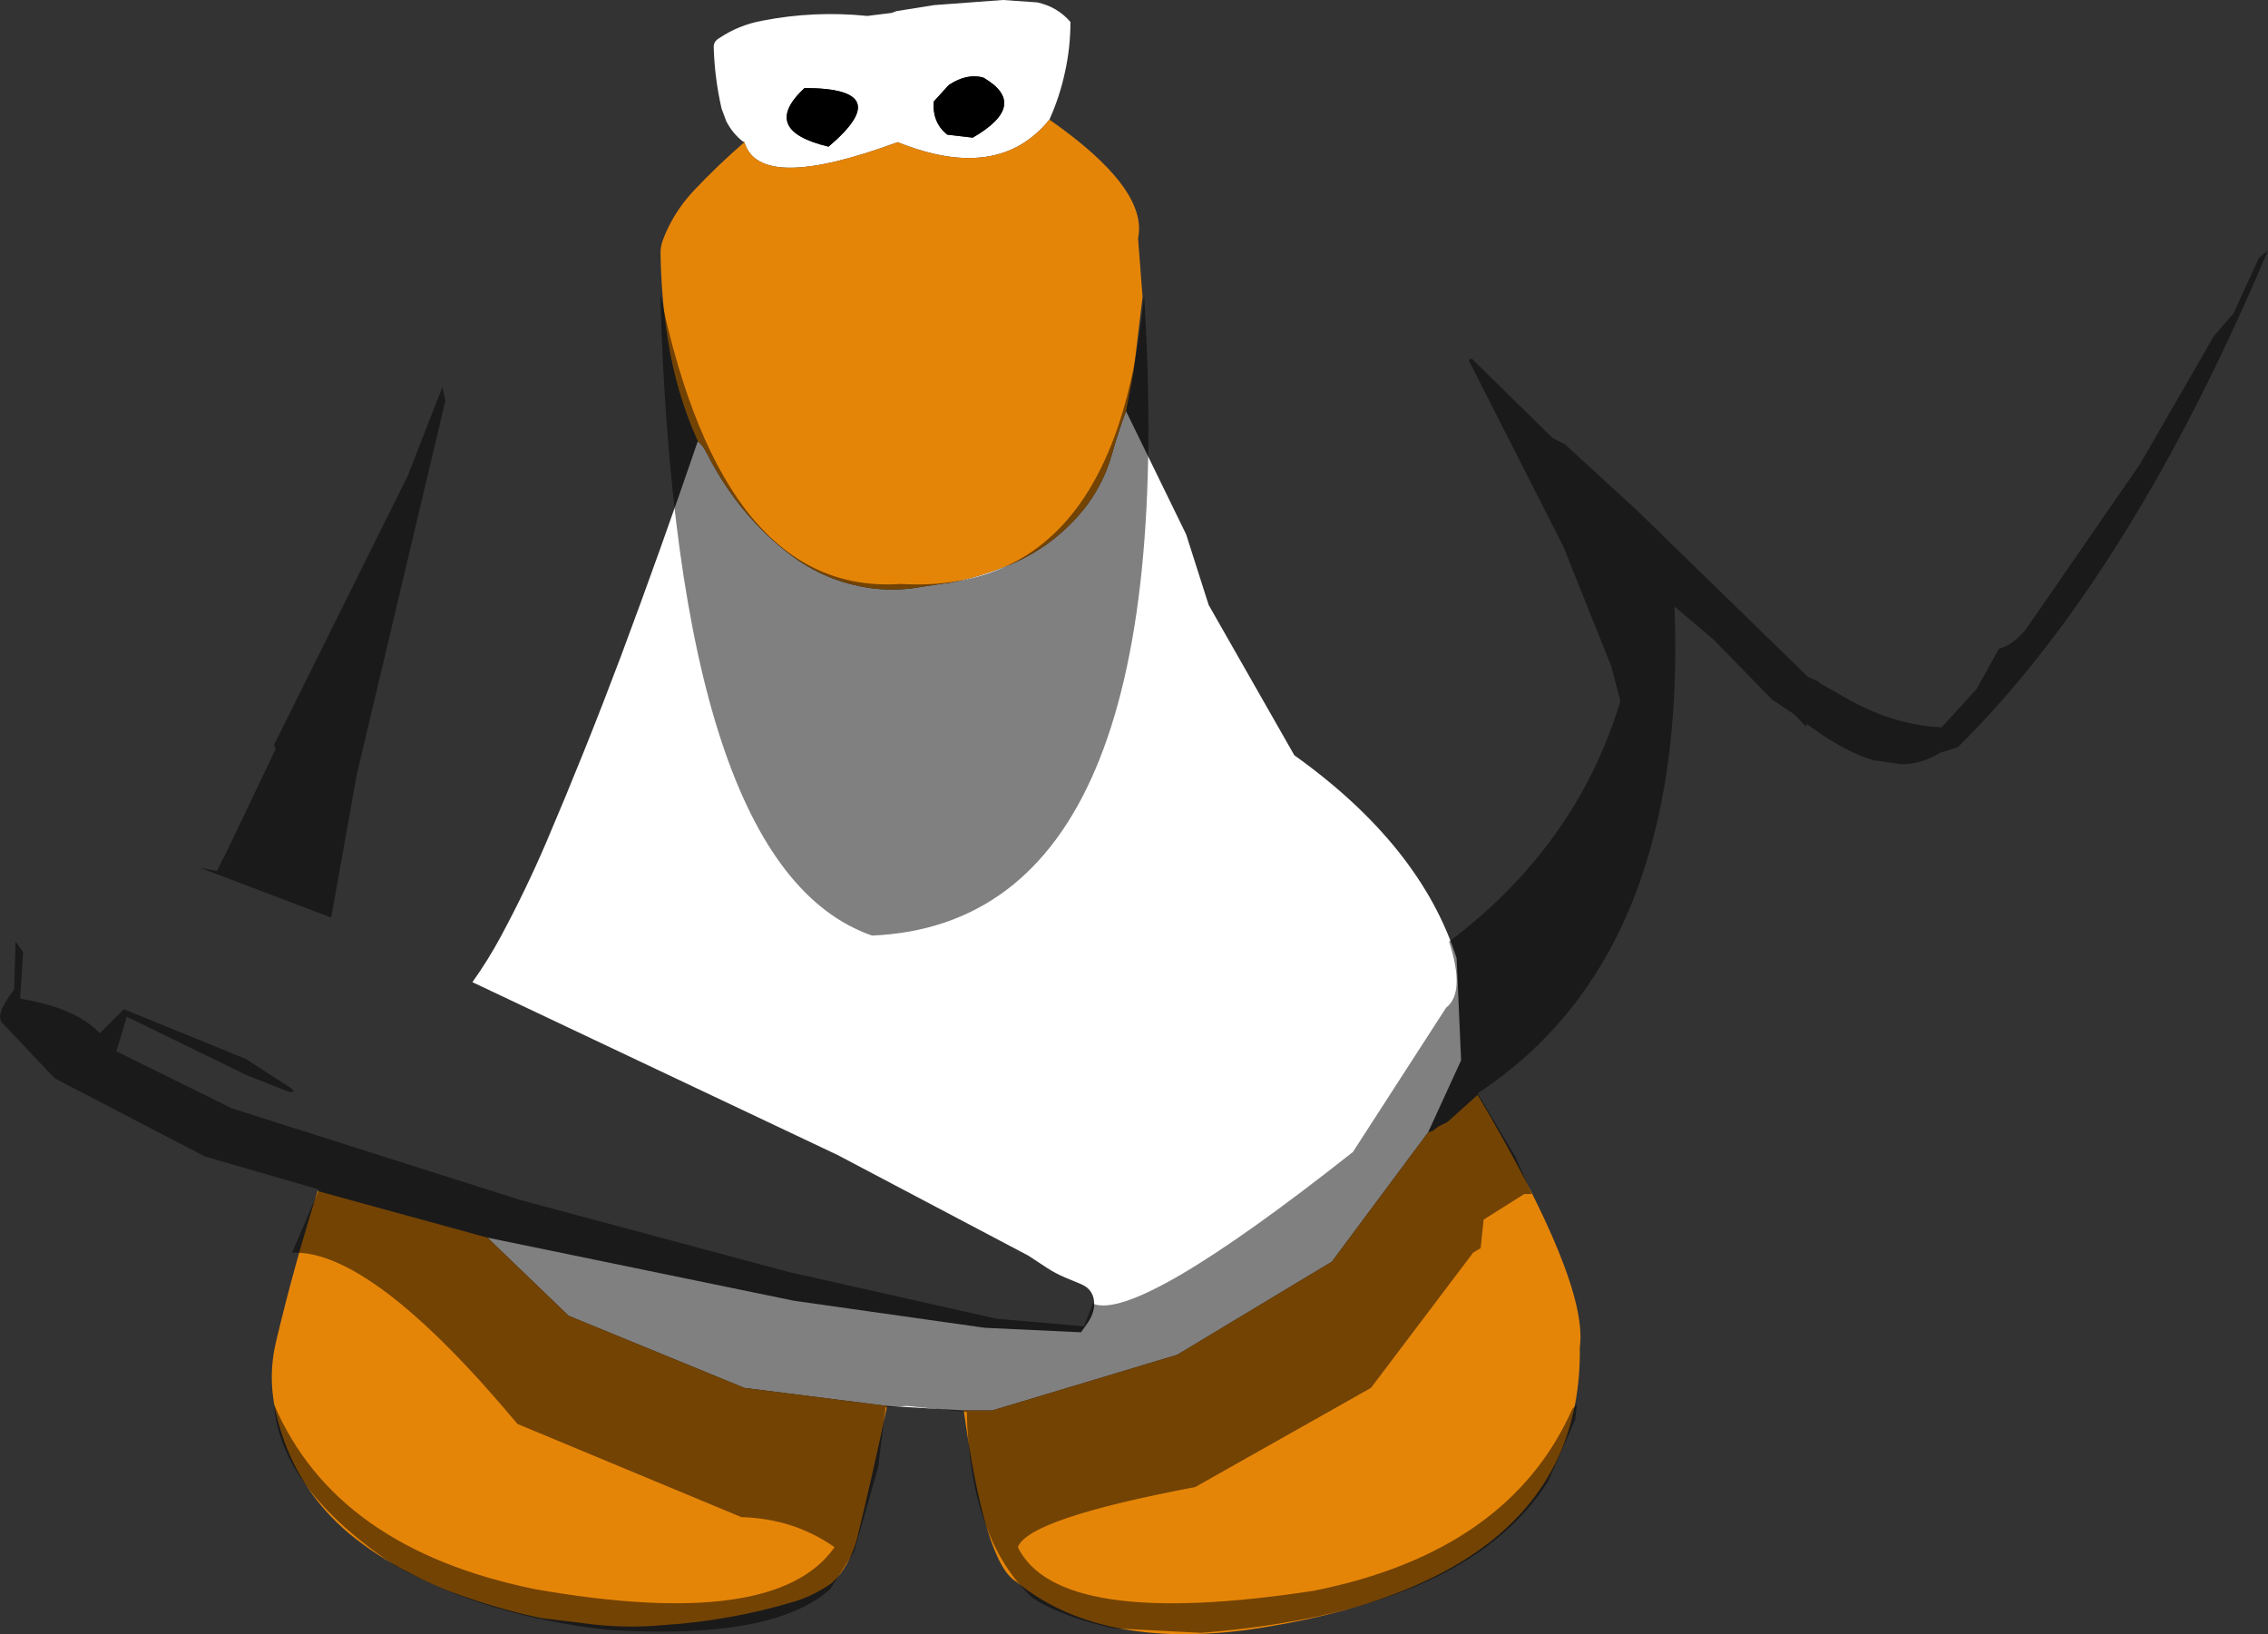 <?xml version="1.0" encoding="UTF-8" standalone="no"?>
<svg xmlns:ffdec="https://www.free-decompiler.com/flash" xmlns:xlink="http://www.w3.org/1999/xlink" ffdec:objectType="shape" height="271.9px" width="377.35px" xmlns="http://www.w3.org/2000/svg">
  <rect width="100%" height="100%" fill="#333333" stroke="none"/>
  <g transform="matrix(1.0, 0.0, 0.0, 1.0, 152.35, 70.15)">
    <path d="M-28.5 -46.5 L-28.8 -46.65 Q-30.45 -47.95 -31.5 -49.95 L-32.3 -52.1 Q-33.45 -57.15 -33.6 -62.25 -33.65 -63.25 -32.7 -63.8 -29.4 -66.0 -25.55 -66.7 -16.9 -68.4 -8.05 -67.5 L-4.0 -68.0 -3.2 -68.3 3.05 -69.3 14.5 -70.15 20.25 -69.75 Q23.6 -69.0 25.75 -66.5 25.75 -62.25 24.85 -58.2 24.0 -54.15 22.25 -50.25 13.75 -39.75 -3.0 -46.5 -26.0 -38.0 -28.5 -46.5 M35.0 -1.75 L45.0 18.75 48.75 30.5 63.0 55.5 Q84.0 70.5 90.0 89.25 L90.75 106.25 85.25 118.25 69.25 139.75 43.5 155.25 12.75 164.5 8.0 164.5 -4.75 163.75 -28.5 160.75 -57.75 148.75 -71.25 135.75 -20.25 146.25 11.5 150.75 27.5 151.5 28.15 150.6 28.7 149.8 Q29.65 148.4 29.7 146.9 29.75 144.45 27.55 143.5 L24.9 142.4 Q23.35 141.75 21.95 140.85 L18.75 138.75 -13.0 122.0 -73.75 93.25 Q-71.15 89.6 -69.05 85.7 -64.9 78.0 -61.45 69.95 -54.9 54.6 -49.05 39.05 -42.4 21.25 -36.25 3.25 -35.4 3.9 -34.7 5.35 -33.15 8.4 -31.2 11.25 -27.0 17.4 -21.1 21.95 -15.05 26.65 -7.4 27.7 -3.25 28.25 0.8 27.5 L5.9 26.75 Q10.15 25.95 14.25 24.35 21.55 21.7 26.75 16.0 31.0 11.35 32.7 5.25 33.7 1.65 35.0 -1.75 M5.5 -56.0 L3.0 -53.25 Q2.75 -49.75 5.25 -47.75 L9.5 -47.25 Q19.0 -52.75 11.25 -57.25 8.5 -58.0 5.5 -56.0 M-14.5 -45.75 Q-3.0 -55.5 -18.5 -55.5 -26.0 -48.5 -14.5 -45.75" fill="#ffffff" fill-rule="evenodd" stroke="none"/>
    <path d="M-28.5 -46.5 Q-26.0 -38.0 -3.0 -46.5 13.75 -39.75 22.25 -50.25 38.75 -38.75 37.0 -30.5 L37.75 -20.75 36.25 -8.25 35.0 -1.75 Q33.7 1.65 32.7 5.25 31.0 11.35 26.75 16.0 21.55 21.7 14.25 24.35 10.15 25.95 5.9 26.75 L0.8 27.5 Q-3.25 28.25 -7.4 27.7 -15.05 26.65 -21.1 21.95 -27.0 17.4 -31.2 11.25 -33.15 8.4 -34.7 5.35 -35.4 3.9 -36.25 3.25 -39.85 -4.75 -41.25 -13.75 -42.35 -20.9 -42.45 -28.1 -42.45 -29.2 -42.05 -30.25 -40.35 -34.75 -37.0 -38.35 -32.95 -42.65 -28.5 -46.5 M85.25 118.25 L86.0 118.0 87.0 117.25 88.5 116.5 93.5 112.0 Q112.0 143.25 110.5 154.0 111.0 193.0 55.25 201.0 30.5 204.25 16.75 193.0 11.5 190.0 8.0 164.5 L12.75 164.5 43.5 155.25 69.25 139.75 85.25 118.25 M-4.75 163.75 Q-7.05 174.7 -9.7 185.6 -10.15 187.4 -11.0 189.15 -11.75 190.75 -13.05 192.3 L-14.0 193.25 Q-17.0 195.35 -20.35 196.35 -30.9 199.5 -41.85 200.2 -48.75 200.85 -55.65 199.85 L-62.3 199.05 Q-68.3 197.8 -74.1 195.8 -79.35 194.1 -84.15 191.55 -89.7 188.75 -94.3 184.95 -103.6 177.1 -106.4 165.05 -107.85 158.95 -106.4 152.95 -103.4 140.35 -99.5 128.0 L-71.25 135.75 -57.75 148.75 -28.5 160.75 -4.75 163.75" fill="#e58508" fill-rule="evenodd" stroke="none"/>
    <path d="M5.5 -56.0 Q8.5 -58.0 11.25 -57.25 19.0 -52.75 9.5 -47.25 L5.25 -47.75 Q2.75 -49.75 3.0 -53.25 L5.5 -56.0 M-14.5 -45.75 Q-26.0 -48.5 -18.5 -55.5 -3.0 -55.5 -14.5 -45.75" fill="#000000" fill-rule="evenodd" stroke="none"/>
    <path d="M-7.25 85.5 Q-39.75 74.25 -42.5 -21.25 -32.0 29.0 -2.5 27.0 33.25 29.0 38.0 -21.0 44.5 83.25 -7.25 85.5 M-78.75 -5.75 L-78.25 -3.5 -93.0 58.75 -97.25 82.5 -119.0 74.25 -116.25 74.75 -114.35 70.95 -106.5 54.5 -106.75 53.75 -84.5 9.0 -78.75 -5.75 M92.0 -10.25 L92.5 -10.5 106.0 2.75 108.0 3.75 120.0 14.75 148.5 42.5 150.25 43.25 150.25 43.4 155.7 46.5 Q163.25 50.55 170.7 50.85 L176.5 44.5 180.25 37.75 Q182.5 37.25 184.75 34.5 L203.75 7.0 216.0 -14.25 219.25 -18.0 223.5 -27.25 225.0 -28.5 Q202.1 25.75 173.4 54.15 L170.4 55.1 170.15 55.25 Q167.15 57.0 164.0 57.0 L159.55 56.35 159.15 56.35 159.25 56.3 Q154.65 54.9 149.25 51.0 L148.2 50.25 148.25 50.5 148.15 50.7 147.8 50.4 146.35 48.85 146.2 48.75 145.9 48.5 145.75 48.4 142.5 46.25 132.75 36.25 126.25 30.75 Q128.5 88.75 93.5 111.75 L99.75 122.25 102.5 128.5 101.25 128.5 94.5 132.75 94.0 137.5 92.75 138.25 75.75 160.75 46.5 177.25 Q18.75 182.5 17.0 187.25 23.75 201.0 66.25 194.5 98.75 188.0 109.25 164.25 L110.0 163.5 109.75 166.0 105.25 176.25 Q91.5 198.0 47.5 201.5 L33.0 200.75 Q24.75 199.0 19.5 195.75 9.0 186.0 8.5 164.75 L-1.5 163.75 -5.0 164.0 -6.25 174.0 -10.25 188.0 -14.25 194.25 Q-23.75 202.75 -51.25 201.0 -71.5 198.75 -86.75 190.25 -105.75 177.5 -106.75 163.5 -96.5 187.5 -63.25 194.25 -23.25 201.25 -13.5 187.25 -20.25 182.5 -29.0 182.25 L-66.25 166.75 Q-90.5 137.75 -103.75 138.25 L-99.25 127.75 -118.25 122.25 -143.25 109.25 -151.75 100.25 Q-153.5 99.0 -150.0 94.5 L-149.75 86.5 -148.5 88.25 -149.0 96.0 Q-139.75 97.5 -135.75 101.75 L-131.75 97.75 -111.5 106.0 -103.75 111.0 -103.5 111.5 -104.25 111.5 -111.25 108.75 -131.25 99.0 -133.0 104.75 -113.75 114.25 -65.75 129.5 -21.0 141.5 13.5 149.25 28.0 150.5 29.5 146.75 Q37.0 149.75 72.75 121.5 L88.25 97.5 Q91.5 95.0 88.75 86.5 110.0 70.5 117.25 46.5 L115.75 40.75 107.75 20.75 92.0 -10.25" fill="#000000" fill-opacity="0.498" fill-rule="evenodd" stroke="none"/>
  </g>
</svg>
